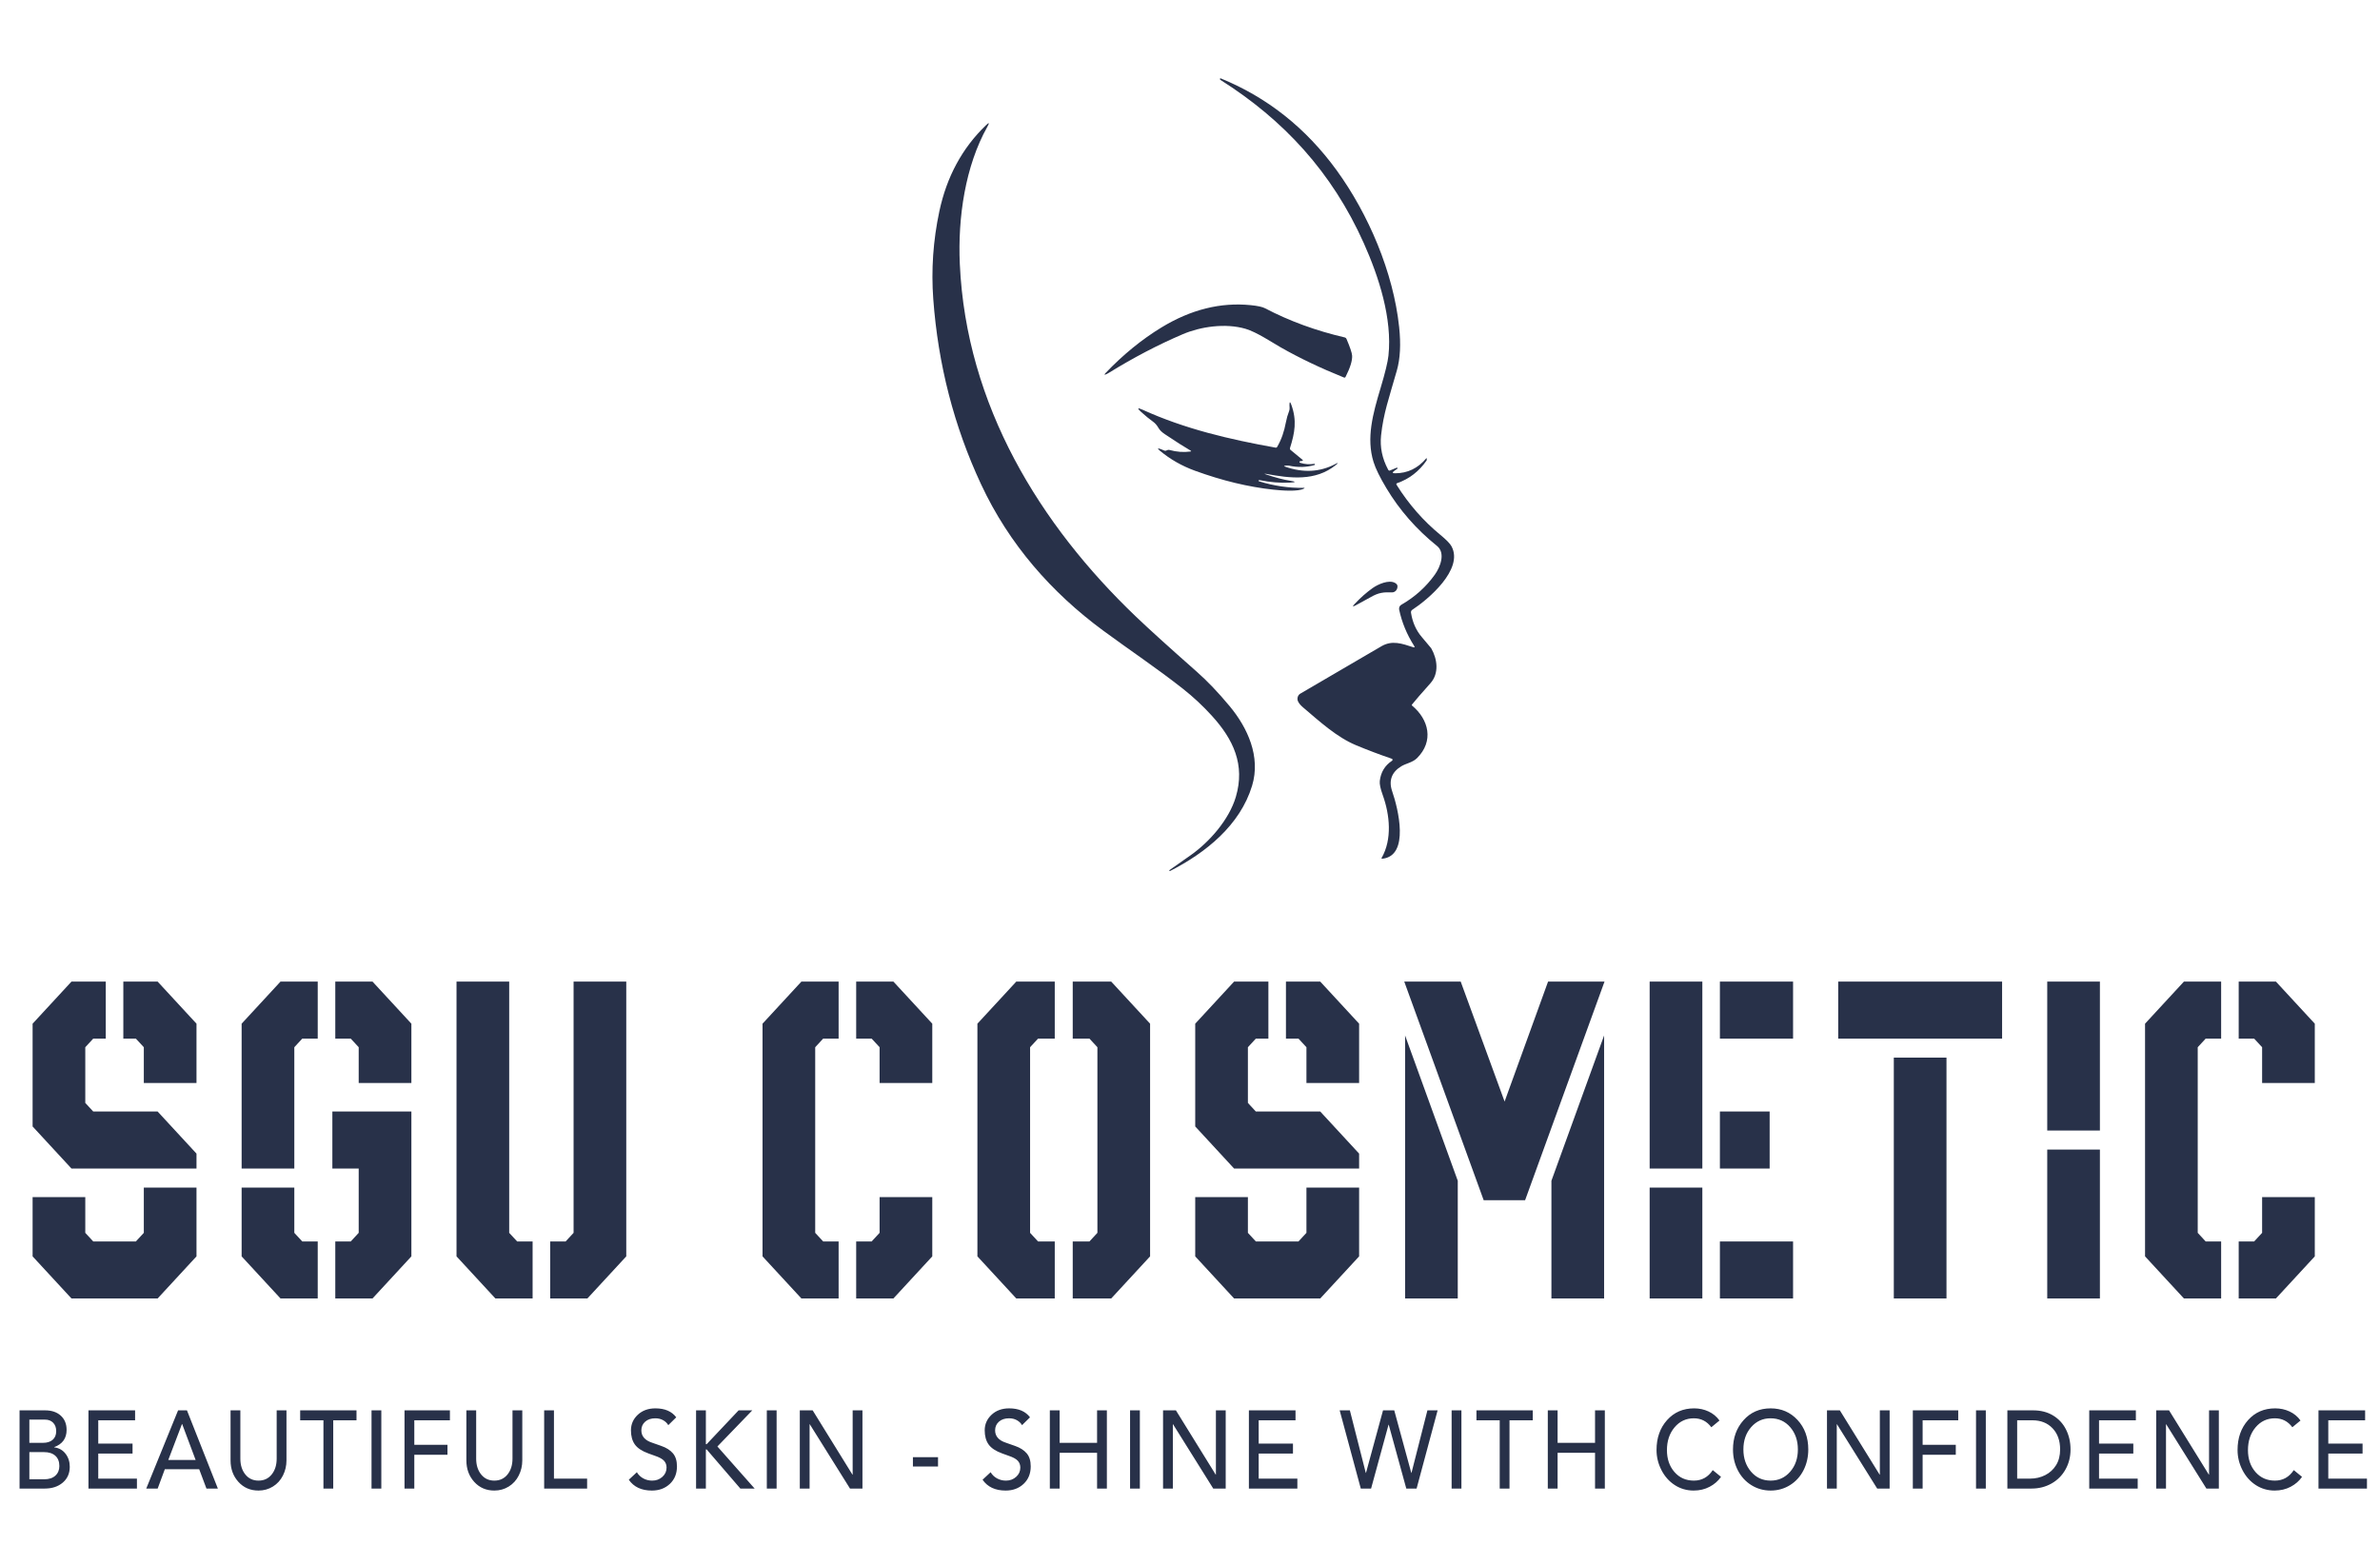 <svg width="365" height="240" viewBox="0 0 365 240" fill="none" xmlns="http://www.w3.org/2000/svg">
<path d="M216.866 99.047C217.004 99.265 216.957 99.337 216.724 99.263C215.016 98.712 213.507 98.145 211.842 99.124C207.681 101.562 203.539 103.982 199.416 106.384C199.225 106.495 199.082 106.683 199.018 106.907C198.954 107.131 198.974 107.374 199.074 107.582C199.212 107.872 199.463 108.173 199.828 108.484C202.387 110.657 204.981 113.046 207.938 114.283C209.746 115.038 211.586 115.734 213.457 116.371C213.486 116.381 213.511 116.399 213.529 116.424C213.548 116.448 213.56 116.478 213.563 116.51C213.567 116.542 213.562 116.574 213.549 116.603C213.535 116.631 213.515 116.655 213.489 116.672C212.386 117.401 211.759 118.435 211.607 119.774C211.552 120.236 211.702 120.954 212.055 121.927C213.166 125.006 213.507 128.732 211.906 131.549C211.842 131.665 211.872 131.716 211.995 131.703C216.237 131.268 214.408 123.958 213.504 121.353C212.906 119.627 213.522 118.344 214.938 117.504C215.639 117.088 216.642 116.938 217.308 116.283C219.937 113.678 219.133 110.345 216.55 108.21C216.498 108.166 216.493 108.117 216.536 108.064C217.041 107.432 217.987 106.339 219.375 104.784C220.727 103.274 220.443 101.085 219.493 99.425C219.457 99.363 218.974 98.787 218.044 97.698C217.169 96.673 216.619 95.431 216.393 93.972C216.379 93.887 216.39 93.799 216.424 93.72C216.457 93.641 216.512 93.575 216.582 93.529C218.913 92.019 224.542 87.329 222.599 83.777C222.374 83.363 221.812 82.786 220.913 82.046C218.291 79.894 216.05 77.337 214.191 74.375C214.107 74.241 214.136 74.15 214.276 74.101C216.126 73.454 217.633 72.29 218.795 70.61C218.805 70.597 218.808 70.569 218.806 70.525L218.799 70.302C218.799 70.295 218.798 70.289 218.795 70.282C218.792 70.276 218.789 70.271 218.784 70.267C218.779 70.264 218.774 70.262 218.769 70.262C218.764 70.262 218.76 70.263 218.756 70.267C217.463 71.821 215.858 72.594 213.941 72.587C213.526 72.584 213.491 72.46 213.835 72.213L214.319 71.87C214.354 71.844 214.355 71.817 214.322 71.789L214.24 71.716C214.238 71.713 214.208 71.725 214.151 71.751L213.13 72.174C213.091 72.19 213.045 72.183 212.999 72.155C212.953 72.127 212.911 72.079 212.881 72.02C211.972 70.325 211.613 68.579 211.803 66.784C212.166 63.374 213.009 61.1 214.226 56.812C214.739 55.006 214.855 52.788 214.575 50.157C213.685 41.773 209.878 32.852 204.992 26.121C200.273 19.624 194.332 14.918 187.167 12.002C187.162 12.001 187.157 12 187.152 12C187.146 12.001 187.141 12.002 187.137 12.005C187.133 12.007 187.129 12.011 187.126 12.015C187.123 12.019 187.122 12.024 187.121 12.029L187.103 12.126C187.094 12.18 187.11 12.22 187.153 12.245C196.836 18.372 204.266 26.36 209.159 37.307C211.465 42.458 213.543 48.878 212.934 54.554C212.83 55.525 212.431 57.165 211.739 59.474C210.543 63.462 209.511 67.196 210.646 70.845C210.964 71.87 211.624 73.216 212.625 74.883C214.637 78.241 217.221 81.19 220.379 83.73C221.717 84.809 220.895 86.944 220.055 88.123C218.703 90.016 216.982 91.563 214.892 92.762C214.771 92.831 214.675 92.941 214.619 93.075C214.562 93.208 214.548 93.359 214.578 93.502C214.991 95.449 215.754 97.298 216.866 99.047ZM179.435 133.587C184.943 130.778 190.185 126.555 192.021 120.513C193.384 116.024 191.309 111.593 188.591 108.318C186.84 106.211 185.153 104.443 183.53 103.012C179.329 99.308 176.213 96.485 174.182 94.543C159.528 80.528 148.18 62.21 147.198 40.486C146.874 33.334 148.042 25.458 151.426 19.428C151.777 18.801 151.7 18.731 151.194 19.22C147.567 22.713 145.189 27.11 144.06 32.409C143.108 36.887 142.798 41.368 143.127 45.853C143.865 55.905 146.307 65.376 150.454 74.267C154.778 83.542 161.336 90.928 169.165 96.7C173.318 99.76 177.364 102.442 181.438 105.655C183.009 106.893 184.477 108.264 185.844 109.767C189.149 113.396 190.986 117.284 189.53 122.216C188.491 125.734 185.452 129.16 182.602 131.164C181.086 132.23 180.005 132.989 179.36 133.441C179.345 133.453 179.335 133.471 179.332 133.491C179.328 133.51 179.331 133.531 179.34 133.549C179.349 133.566 179.363 133.58 179.381 133.587C179.398 133.594 179.417 133.594 179.435 133.587Z" fill="#283149"/>
<path d="M207.362 54.542C207.336 54.116 207.047 53.259 206.497 51.972C206.447 51.854 206.364 51.782 206.248 51.756C201.821 50.729 197.738 49.235 194 47.275C193.603 47.067 192.873 46.909 191.808 46.801C187.193 46.339 182.64 47.474 178.146 50.207C175.112 52.052 172.237 54.397 169.521 57.243C169.457 57.31 169.414 57.369 169.393 57.42C169.382 57.445 169.392 57.459 169.421 57.46C169.451 57.461 169.5 57.45 169.563 57.428C169.626 57.406 169.701 57.373 169.782 57.333C169.863 57.292 169.947 57.246 170.026 57.197C173.845 54.841 177.629 52.863 181.378 51.263C184.118 50.092 187.922 49.525 191.028 50.431C192.701 50.92 195.177 52.569 196.373 53.251C199.248 54.895 202.493 56.444 206.106 57.898C206.219 57.942 206.305 57.907 206.362 57.794C207.076 56.381 207.409 55.297 207.362 54.542ZM194.174 72.679C197.903 73.369 201.736 73.835 204.849 71.331C205.305 70.963 205.278 70.913 204.768 71.18C202.407 72.416 199.841 72.544 197.071 71.566C196.893 71.501 196.896 71.457 197.081 71.431C197.335 71.392 197.536 71.388 197.683 71.419C199.059 71.712 200.363 71.679 201.597 71.319C201.661 71.301 201.682 71.265 201.661 71.211V71.207C201.64 71.156 201.609 71.133 201.569 71.138C200.835 71.251 200.114 71.201 199.405 70.988C199.35 70.972 199.315 70.947 199.298 70.911C199.284 70.877 199.283 70.843 199.295 70.807C199.307 70.771 199.325 70.75 199.352 70.745L199.675 70.695C199.839 70.667 199.855 70.599 199.722 70.491L197.921 69.003C197.879 68.968 197.849 68.92 197.834 68.865C197.82 68.811 197.821 68.752 197.839 68.699C198.579 66.372 198.917 64.487 198.035 62.068C197.852 61.564 197.759 61.582 197.754 62.121C197.75 62.426 197.832 62.711 197.697 63.054C197.481 63.606 197.318 64.174 197.209 64.757C196.942 66.187 196.537 67.381 195.878 68.525C195.817 68.631 195.728 68.673 195.612 68.653C188.505 67.377 181.709 65.786 175.221 62.838C174.427 62.478 174.36 62.598 175.022 63.197C175.679 63.79 176.29 64.288 176.855 64.692C177.158 64.907 177.436 65.232 177.687 65.666C177.87 65.98 178.19 66.289 178.648 66.595C180.352 67.736 181.661 68.57 182.577 69.1C182.712 69.179 182.704 69.229 182.552 69.25C181.518 69.394 180.45 69.314 179.349 69.011C179.207 68.972 179.052 68.999 178.883 69.092C178.781 69.151 178.678 69.157 178.574 69.111C178.279 68.983 178.086 68.902 177.993 68.868C177.517 68.704 177.475 68.786 177.869 69.115C179.442 70.43 181.238 71.457 183.256 72.194C187.444 73.72 191.458 74.688 195.298 75.099C196.459 75.222 199.099 75.446 199.985 74.926C200.108 74.854 200.1 74.819 199.96 74.822C197.64 74.858 195.348 74.522 193.085 73.816C193.026 73.798 193.006 73.762 193.025 73.708L193.028 73.704C193.047 73.645 193.079 73.621 193.124 73.631C194.804 73.97 196.391 74.099 197.885 74.016C198.768 73.968 198.773 73.874 197.9 73.735C196.813 73.566 195.565 73.241 194.156 72.76C193.803 72.639 193.809 72.612 194.174 72.679ZM210.127 91.629C211.472 90.84 212.223 90.817 213.457 90.855C213.579 90.859 213.701 90.834 213.813 90.783C213.925 90.731 214.025 90.654 214.107 90.557C214.188 90.46 214.249 90.344 214.284 90.219C214.319 90.095 214.329 89.963 214.312 89.834C214.29 89.669 214.161 89.522 213.924 89.391C212.991 88.886 211.347 89.591 210.49 90.204C209.555 90.872 208.643 91.678 207.753 92.624C207.378 93.024 207.427 93.099 207.899 92.847C209.111 92.197 209.854 91.791 210.127 91.629Z" fill="#283149"/>
<path d="M10.963 179.221L5 172.764V157.003L10.963 150.545H16.221V159.294H14.297L13.079 160.613V169.153L14.297 170.472H24.172L30.135 176.929V179.221H10.963ZM10.963 199.148L5 192.69V183.595H13.079V189.08L14.297 190.399H20.838L22.056 189.08V182.137H30.135V192.69L24.172 199.148H10.963ZM22.056 166.098V160.613L20.838 159.294H18.914V150.545H24.172L30.135 157.003V166.098H22.056ZM51.42 199.148V190.399H53.793L55.011 189.08V179.221H50.971V170.472H63.09V192.69L57.127 199.148H51.42ZM43.02 199.148L37.057 192.69V182.137H45.136V189.08L46.355 190.399H48.727V199.148H43.02ZM37.057 179.221V157.003L43.02 150.545H48.727V159.294H46.355L45.136 160.613V179.221H37.057ZM55.011 166.098V160.613L53.793 159.294H51.42V150.545H57.127L63.09 157.003V166.098H55.011ZM84.375 199.148V190.399H86.748L87.966 189.08V150.545H96.045V192.69L90.082 199.148H84.375ZM75.975 199.148L70.012 192.69V150.545H78.091V189.08L79.31 190.399H81.682V199.148H75.975ZM122.905 199.148L116.942 192.69V157.003L122.905 150.545H128.612V159.294H126.24L125.021 160.613V189.08L126.24 190.399H128.612V199.148H122.905ZM131.305 199.148V190.399H133.678L134.896 189.08V183.595H142.975V192.69L137.012 199.148H131.305ZM134.896 166.098V160.613L133.678 159.294H131.305V150.545H137.012L142.975 157.003V166.098H134.896ZM164.516 199.148V190.399H167.081L168.3 189.08V160.613L167.081 159.294H164.516V150.545H170.416L176.379 157.003V192.69L170.416 199.148H164.516ZM155.86 199.148L149.897 192.69V157.003L155.86 150.545H161.759V159.294H159.194L157.976 160.613V189.08L159.194 190.399H161.759V199.148H155.86ZM189.264 179.221L183.301 172.764V157.003L189.264 150.545H194.522V159.294H192.598L191.38 160.613V169.153L192.598 170.472H202.473L208.436 176.929V179.221H189.264ZM189.264 199.148L183.301 192.69V183.595H191.38V189.08L192.598 190.399H199.138L200.357 189.08V182.137H208.436V192.69L202.473 199.148H189.264ZM200.357 166.098V160.613L199.138 159.294H197.215V150.545H202.473L208.436 157.003V166.098H200.357ZM227.541 184.081L215.358 150.545H224.014L230.747 168.945L237.415 150.545H246.072L233.889 184.081H227.541ZM215.486 199.148V158.808L223.565 181.095V199.148H215.486ZM237.928 199.148V181.095L246.008 158.808V199.148H237.928ZM252.993 179.221V150.545H261.073V179.221H252.993ZM252.993 199.148V182.137H261.073V199.148H252.993ZM263.766 199.148V190.399H274.987V199.148H263.766ZM263.766 179.221V170.472H271.396V179.221H263.766ZM263.766 159.294V150.545H274.987V159.294H263.766ZM290.437 199.148V162.21H298.516V199.148H290.437ZM281.909 159.294V150.545H307.044V159.294H281.909ZM313.966 173.388V150.545H322.045V173.388H313.966ZM313.966 199.148V176.305H322.045V199.148H313.966ZM334.93 199.148L328.967 192.69V157.003L334.93 150.545H340.637V159.294H338.264L337.046 160.613V189.08L338.264 190.399H340.637V199.148H334.93ZM343.33 199.148V190.399H345.702L346.921 189.08V183.595H355V192.69L349.037 199.148H343.33ZM346.921 166.098V160.613L345.702 159.294H343.33V150.545H349.037L355 157.003V166.098H346.921Z" fill="#283149"/>
<path d="M6.912 216.305C7.924 216.305 8.727 216.576 9.322 217.118C9.916 217.661 10.214 218.389 10.214 219.304C10.214 220.603 9.577 221.484 8.305 221.947V221.981H8.32C9.04 222.072 9.617 222.396 10.049 222.956C10.482 223.515 10.699 224.184 10.699 224.963C10.699 225.969 10.341 226.776 9.627 227.386C8.912 227.996 7.992 228.301 6.865 228.301H3V216.305H6.912ZM6.599 221.287C7.225 221.287 7.718 221.131 8.078 220.821C8.438 220.51 8.618 220.067 8.618 219.49C8.618 218.948 8.461 218.519 8.148 218.203C7.835 217.886 7.423 217.728 6.912 217.728H4.502V221.287H6.599ZM6.771 226.878C7.512 226.878 8.086 226.692 8.492 226.319C8.899 225.946 9.103 225.455 9.103 224.845C9.103 224.167 8.897 223.642 8.485 223.269C8.073 222.896 7.491 222.71 6.74 222.71H4.502V226.878H6.771ZM20.718 216.305V217.83H15.069V221.405H20.327V222.93H15.069V226.776H21V228.301H13.567V216.305H20.718ZM28.672 216.305L33.413 228.301H31.661L30.55 225.336H25.276L24.181 228.301H22.429L27.311 216.305H28.672ZM25.809 223.913H30.002L27.937 218.406H27.905L25.809 223.913ZM36.861 216.305V223.71C36.861 224.692 37.114 225.5 37.62 226.133C38.126 226.765 38.801 227.081 39.646 227.081C40.491 227.081 41.166 226.765 41.672 226.133C42.178 225.5 42.431 224.692 42.431 223.71V216.305H43.934V223.981C43.934 224.805 43.754 225.576 43.394 226.294C43.034 227.011 42.523 227.576 41.86 227.988C41.198 228.4 40.46 228.606 39.646 228.606C38.394 228.606 37.367 228.163 36.563 227.276C35.76 226.39 35.359 225.291 35.359 223.981V216.305H36.861ZM54.673 216.305V217.83H51.105V228.301H49.603V217.83H46.035V216.305H54.673ZM58.48 216.305V228.301H56.978V216.305H58.48ZM69 216.305V217.83H63.539V221.592H68.625V223.117H63.539V228.301H62.037V216.305H69ZM73.026 216.305V223.71C73.026 224.692 73.279 225.5 73.785 226.133C74.291 226.765 74.967 227.081 75.812 227.081C76.657 227.081 77.332 226.765 77.838 226.133C78.344 225.5 78.597 224.692 78.597 223.71V216.305H80.099V223.981C80.099 224.805 79.919 225.576 79.559 226.294C79.2 227.011 78.689 227.576 78.026 227.988C77.364 228.4 76.626 228.606 75.812 228.606C74.56 228.606 73.532 228.163 72.729 227.276C71.926 226.39 71.524 225.291 71.524 223.981V216.305H73.026ZM84.955 216.305V226.776H90.041V228.301H83.453V216.305H84.955ZM100.518 216C101.958 216 103.022 216.458 103.711 217.373L102.49 218.576C102.302 218.259 102.036 218.005 101.692 217.813C101.348 217.621 100.951 217.525 100.503 217.525C99.856 217.525 99.337 217.697 98.946 218.042C98.555 218.386 98.359 218.83 98.359 219.372C98.359 220.276 98.912 220.908 100.018 221.27L101.41 221.761C102.193 222.032 102.79 222.411 103.202 222.896C103.614 223.382 103.82 224.049 103.82 224.896C103.82 226.003 103.458 226.898 102.733 227.581C102.008 228.265 101.087 228.607 99.971 228.607C98.375 228.607 97.196 228.053 96.434 226.946L97.671 225.794C97.91 226.2 98.239 226.517 98.656 226.743C99.074 226.969 99.527 227.082 100.018 227.082C100.633 227.082 101.155 226.89 101.583 226.505C102.01 226.121 102.224 225.647 102.224 225.082C102.224 224.664 102.094 224.314 101.833 224.032C101.572 223.749 101.103 223.495 100.425 223.269L99.439 222.913C98.448 222.552 97.754 222.092 97.358 221.532C96.961 220.973 96.763 220.253 96.763 219.372C96.763 218.434 97.112 217.638 97.811 216.983C98.51 216.328 99.413 216 100.518 216ZM108.253 216.305V221.49H108.378L113.276 216.305H115.373L110.022 221.846L115.733 228.301H113.542L108.378 222.303H108.253V228.301H106.751V216.305H108.253ZM119.102 216.305V228.301H117.6V216.305H119.102ZM124.631 216.305L130.733 226.166H130.765V216.305H132.267V228.301H130.358L124.192 218.44H124.161V228.301H122.659V216.305H124.631ZM143.856 223.489V224.913H140.006V223.489H143.856ZM154.772 216C156.211 216 157.275 216.458 157.964 217.373L156.743 218.576C156.556 218.259 156.29 218.005 155.945 217.813C155.601 217.621 155.205 217.525 154.756 217.525C154.109 217.525 153.59 217.697 153.199 218.042C152.808 218.386 152.612 218.83 152.612 219.372C152.612 220.276 153.165 220.908 154.271 221.27L155.664 221.761C156.446 222.032 157.043 222.411 157.455 222.896C157.867 223.382 158.073 224.049 158.073 224.896C158.073 226.003 157.711 226.898 156.986 227.581C156.261 228.265 155.34 228.607 154.224 228.607C152.628 228.607 151.449 228.053 150.688 226.946L151.924 225.794C152.164 226.2 152.492 226.517 152.91 226.743C153.327 226.969 153.781 227.082 154.271 227.082C154.886 227.082 155.408 226.89 155.836 226.505C156.264 226.121 156.477 225.647 156.477 225.082C156.477 224.664 156.347 224.314 156.086 224.032C155.825 223.749 155.356 223.495 154.678 223.269L153.692 222.913C152.701 222.552 152.007 222.092 151.611 221.532C151.214 220.973 151.016 220.253 151.016 219.372C151.016 218.434 151.366 217.638 152.065 216.983C152.764 216.328 153.666 216 154.772 216ZM162.507 216.305V221.287H168.249V216.305H169.752V228.301H168.249V222.812H162.507V228.301H161.004V216.305H162.507ZM174.811 216.305V228.301H173.308V216.305H174.811ZM180.339 216.305L186.442 226.166H186.473V216.305H187.975V228.301H186.066L179.901 218.44H179.87V228.301H178.367V216.305H180.339ZM198.683 216.305V217.83H193.034V221.405H198.292V222.93H193.034V226.776H198.965V228.301H191.532V216.305H198.683ZM212.948 218.508L210.272 228.301H208.692L205.453 216.305H207.017L209.458 225.895H209.49L212.103 216.305H213.824L216.437 225.895H216.469L218.91 216.305H220.475L217.251 228.301H215.671L212.979 218.508H212.948ZM224.125 216.305V228.301H222.623V216.305H224.125ZM235.068 216.305V217.83H231.5V228.301H229.998V217.83H226.43V216.305H235.068ZM238.875 216.305V221.287H244.618V216.305H246.12V228.301H244.618V222.812H238.875V228.301H237.373V216.305H238.875ZM259.822 216C260.604 216 261.337 216.158 262.02 216.474C262.703 216.791 263.264 217.254 263.702 217.864L262.451 218.897C261.772 217.982 260.881 217.525 259.775 217.525C258.575 217.525 257.587 217.988 256.809 218.914C256.032 219.841 255.644 221.004 255.644 222.405C255.644 223.76 256.027 224.879 256.794 225.76C257.56 226.641 258.554 227.081 259.775 227.081C260.995 227.081 261.96 226.545 262.67 225.472L263.937 226.505C263.499 227.138 262.915 227.646 262.184 228.03C261.454 228.414 260.641 228.606 259.743 228.606C258.679 228.606 257.714 228.327 256.849 227.768C255.983 227.209 255.299 226.44 254.799 225.463C254.298 224.486 254.048 223.461 254.048 222.388C254.048 220.535 254.585 219.008 255.659 217.805C256.734 216.602 258.121 216 259.822 216ZM271.547 216C273.195 216 274.569 216.593 275.67 217.779C276.77 218.965 277.321 220.473 277.321 222.303C277.321 223.467 277.076 224.531 276.585 225.497C276.095 226.463 275.404 227.223 274.512 227.776C273.62 228.33 272.632 228.606 271.547 228.606C270.472 228.606 269.492 228.332 268.605 227.785C267.718 227.237 267.024 226.48 266.524 225.514C266.023 224.548 265.773 223.478 265.773 222.303C265.773 220.518 266.312 219.022 267.392 217.813C268.472 216.604 269.857 216 271.547 216ZM267.369 222.303C267.369 223.659 267.76 224.794 268.542 225.709C269.325 226.624 270.326 227.081 271.547 227.081C272.746 227.081 273.743 226.63 274.535 225.726C275.328 224.822 275.725 223.681 275.725 222.303C275.725 220.936 275.334 219.798 274.551 218.889C273.769 217.98 272.762 217.525 271.531 217.525C270.342 217.525 269.351 217.977 268.558 218.881C267.765 219.784 267.369 220.925 267.369 222.303ZM282.161 216.305L288.263 226.166H288.295V216.305H289.797V228.301H287.888L281.723 218.44H281.691V228.301H280.189V216.305H282.161ZM300.317 216.305V217.83H294.856V221.592H299.942V223.117H294.856V228.301H293.354V216.305H300.317ZM304.547 216.305V228.301H303.045V216.305H304.547ZM311.797 216.305C312.975 216.305 313.998 216.568 314.864 217.093C315.729 217.618 316.392 218.338 316.851 219.253C317.31 220.168 317.539 221.185 317.539 222.303C317.539 223.422 317.284 224.441 316.773 225.362C316.261 226.282 315.547 227.002 314.629 227.522C313.711 228.042 312.688 228.301 311.562 228.301H307.853V216.305H311.797ZM311.327 226.776C312.172 226.776 312.947 226.599 313.651 226.243C314.355 225.887 314.913 225.376 315.325 224.709C315.737 224.043 315.943 223.241 315.943 222.303C315.943 220.948 315.555 219.863 314.777 219.05C314 218.237 312.97 217.83 311.687 217.83H309.355V226.776L311.327 226.776ZM327.559 216.305V217.83H321.91V221.405H327.168V222.93H321.91V226.776H327.84V228.301H320.408V216.305H327.559ZM332.649 216.305L338.752 226.166H338.783V216.305H340.285V228.301H338.376L332.211 218.44H332.18V228.301H330.677V216.305H332.649ZM348.928 216C349.71 216 350.443 216.158 351.126 216.474C351.81 216.791 352.37 217.254 352.808 217.864L351.557 218.897C350.879 217.982 349.987 217.525 348.881 217.525C347.681 217.525 346.693 217.988 345.915 218.914C345.138 219.841 344.75 221.004 344.75 222.405C344.75 223.76 345.133 224.879 345.9 225.76C346.667 226.641 347.66 227.081 348.881 227.081C350.101 227.081 351.066 226.545 351.776 225.472L353.043 226.505C352.605 227.138 352.021 227.646 351.291 228.03C350.56 228.414 349.747 228.606 348.849 228.606C347.785 228.606 346.82 228.327 345.955 227.768C345.089 227.209 344.405 226.44 343.905 225.463C343.404 224.486 343.154 223.461 343.154 222.388C343.154 220.535 343.691 219.008 344.765 217.805C345.84 216.602 347.227 216 348.928 216ZM362.718 216.305V217.83H357.069V221.405H362.327V222.93H357.069V226.776H363V228.301H355.567V216.305H362.718Z" fill="#283149"/>
</svg>
